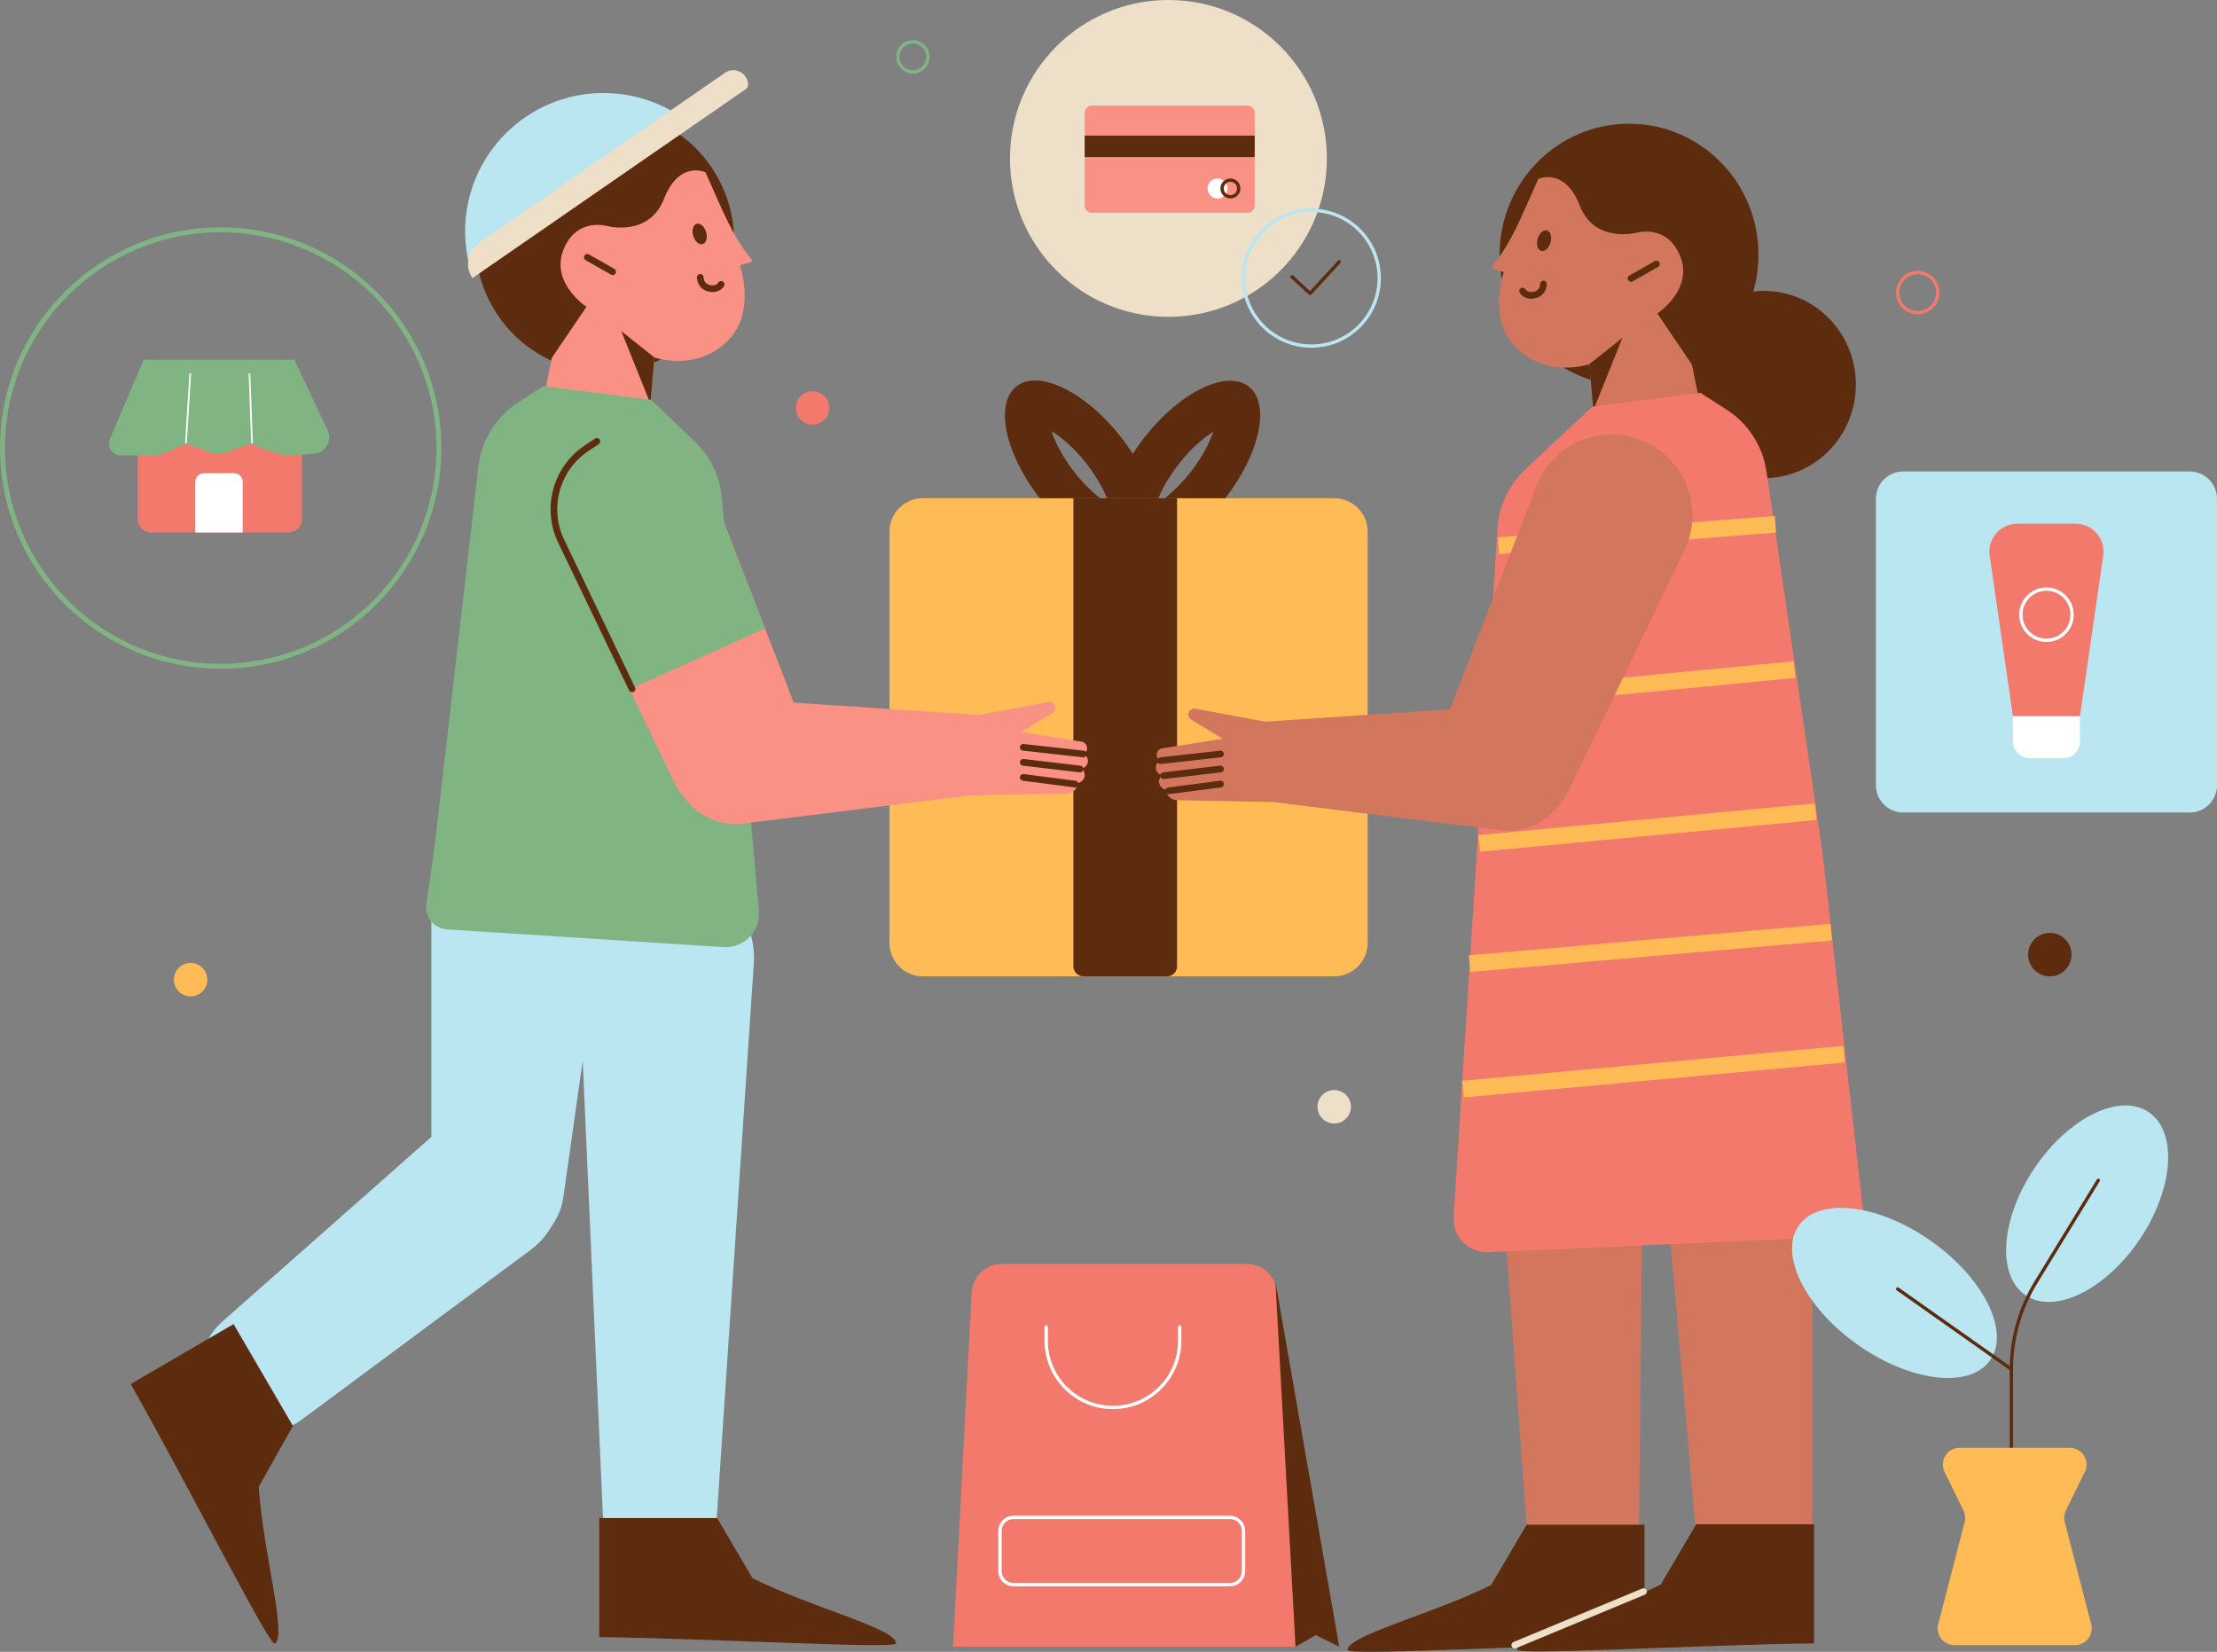 <?xml version="1.0" encoding="UTF-8"?>
<svg id="Lager_1" data-name="Lager 1" xmlns="http://www.w3.org/2000/svg" viewBox="0 0 663 494.02">
  <rect x="0" y="0" width="663" height="494.02" fill="#808080" stroke="none"/>
  <defs>
    <style>
      .cls-1, .cls-2, .cls-3, .cls-4, .cls-5, .cls-6, .cls-7 {
        fill-rule: evenodd;
      }

      .cls-1, .cls-2, .cls-3, .cls-4, .cls-5, .cls-6, .cls-7, .cls-8, .cls-9, .cls-10, .cls-11, .cls-12, .cls-13, .cls-14, .cls-15, .cls-16 {
        stroke-width: 0px;
      }

      .cls-1, .cls-9 {
        fill: #5d2b0e;
      }

      .cls-2, .cls-14 {
        fill: #fb5;
      }

      .cls-3, .cls-13 {
        fill: #fff;
      }

      .cls-4, .cls-12 {
        fill: #80b483;
      }

      .cls-5, .cls-15 {
        fill: #eedfc9;
      }

      .cls-6, .cls-16 {
        fill: #f2796b;
      }

      .cls-7, .cls-11 {
        fill: #b9e6f0;
      }

      .cls-8 {
        fill: #f99184;
      }

      .cls-10 {
        fill: #d2775d;
      }
    </style>
  </defs>
  <path class="cls-1" d="m331.78,150.95c-1.15-3.52-3.41-7.9-6.93-12.38-3.52-4.48-7.25-7.71-10.4-9.65,1.15,3.52,3.41,7.9,6.93,12.38,3.52,4.48,7.25,7.7,10.4,9.65Zm.89,5.29s0-.1.05-.25c-.02.18-.04.25-.05.25Zm3.79-3.19c.16-.01.25,0,.25.01,0,0-.07.02-.25-.01Zm-22.9-29.43s0,.1-.05.25c.01-.18.04-.25.05-.25Zm-3.79,3.19c-.16.01-.25,0-.25-.01,0-.01.08-.02.25.01Zm32.51,37.49c6.6-5.19,3.37-20.31-7.21-33.77-10.58-13.46-24.51-20.16-31.11-14.97-6.6,5.19-3.37,20.31,7.21,33.77,10.58,13.46,24.51,20.16,31.12,14.97Z"/>
  <path class="cls-1" d="m345.72,150.86c1.18-3.49,3.42-7.8,6.89-12.21,3.47-4.41,7.13-7.6,10.24-9.57-1.18,3.49-3.42,7.8-6.88,12.21-3.47,4.41-7.13,7.6-10.24,9.57Zm-10.6,13.48c-6.57-5.17-3.32-20.26,7.27-33.72,10.58-13.46,24.49-20.18,31.06-15.01,6.57,5.17,3.32,20.26-7.27,33.72-10.58,13.46-24.49,20.18-31.06,15.01Z"/>
  <path class="cls-14" d="m266,159c0-5.52,4.48-10,10-10h123c5.52,0,10,4.48,10,10v123c0,5.52-4.48,10-10,10h-123c-5.52,0-10-4.48-10-10v-123Z"/>
  <path class="cls-9" d="m321,149h31v140c0,1.66-1.34,3-3,3h-25c-1.66,0-3-1.34-3-3v-140Z"/>
  <path class="cls-9" d="m525.88,76.17c0,21.64-17.33,39.17-38.71,39.17s-38.71-17.54-38.71-39.17,17.33-39.17,38.71-39.17,38.71,17.54,38.71,39.17Z"/>
  <path class="cls-9" d="m555,115c0,15.46-12.31,28-27.5,28s-27.5-12.54-27.5-28,12.31-28,27.5-28,27.5,12.54,27.5,28Z"/>
  <path class="cls-10" d="m446.29,79.52c6.06-7.46,8.34-14.13,13.74-25.99,0,0,7.83-3.72,12.4,7.94,4.57,11.66,17.32,8.05,17.32,8.05,0,0,7.36-1.98,11.5,4.69,7,11.28-5.62,19.54-5.62,19.54l10.36,15.31,2.07,10.3-30.66,10.29-2.11-20.74s-12.73,4.49-22.17-5.25c-8.26-8.51-3.43-22.29-3.43-22.29l-3.12-.93c-.4-.12-.54-.61-.28-.93Z"/>
  <path class="cls-1" d="m496.23,78.46c.27.48.11,1.09-.38,1.36l-7.59,4.32c-.48.27-1.09.11-1.36-.37-.27-.48-.11-1.09.38-1.36l7.59-4.32c.48-.27,1.09-.11,1.36.37Z"/>
  <path class="cls-9" d="m485.2,101.02l-9.9,7.9,1.22,13.71,8.68-21.61Z"/>
  <path class="cls-1" d="m461.54,83.94c.55-.02,1.01.42,1.03.97l-1,.03q1-.03,1-.03h0s0,0,0,0h0v.05s0,.07,0,.12c0,.1-.01.24-.04.4-.04.32-.13.76-.33,1.23-.41.97-1.28,2.04-2.97,2.46-1.6.39-2.8.05-3.61-.46-.39-.25-.67-.53-.86-.75-.1-.11-.17-.21-.22-.28-.03-.04-.05-.07-.06-.1,0-.01-.01-.02-.02-.03h0s0-.02,0-.02h0s0,0,0,0t.87-.49l-.87.49c-.27-.48-.1-1.09.39-1.36.48-.27,1.08-.1,1.35.37,0,0,0,0,.01.02.02.02.04.06.08.11.09.1.22.24.42.36.36.23,1,.47,2.06.21.97-.24,1.39-.8,1.61-1.3.11-.26.17-.52.19-.71.01-.09.02-.17.02-.21,0-.02,0-.04,0-.05m.97-1.03c-.55.02-.98.47-.97,1.02l.97-1.02Z"/>
  <path class="cls-9" d="m463.68,72.54c-.5,1.68-1.76,2.79-2.82,2.47-1.06-.31-1.52-1.93-1.02-3.61.5-1.68,1.76-2.79,2.82-2.47,1.06.31,1.52,1.93,1.02,3.61Z"/>
  <path class="cls-10" d="m542,453.42v-148.23c0-14.79-13.22-26.09-27.84-23.77-12.48,1.98-21.31,13.28-20.21,25.87l12.94,147.67c.8,9.08,8.4,16.05,17.52,16.05,9.71,0,17.58-7.87,17.58-17.58Z"/>
  <path class="cls-10" d="m490.17,454.32l1.54-149.78c.15-14.37-12.71-25.39-26.88-23.05-11.8,1.95-20.16,12.57-19.29,24.5l10.96,149.39c.65,8.81,7.98,15.62,16.81,15.62s16.76-7.44,16.85-16.68Z"/>
  <path class="cls-16" d="m447.83,158.04l-13.12,205.84c-.38,5.94,4.48,10.89,10.42,10.63l105.75-4.69c3.85-.17,6.75-3.57,6.32-7.4l-12.24-107.91-16.69-113.5c-1.12-7.63-5.5-14.4-12-18.56l-7.76-4.96-32.29,4.12-19.99,18.67c-4.96,4.63-7.96,10.99-8.39,17.76Z"/>
  <path class="cls-2" d="m531.14,159.3l-82.85,6.38-.38-4.99,82.85-6.38.38,4.99Zm5.77,43.45l-88.57,8.48-.48-4.98,88.57-8.48.48,4.98Zm6.3,42.5l-100.61,9.47-.47-4.98,100.61-9.47.47,4.98Zm4.66,36.02l-108.16,9.43-.44-4.98,108.16-9.43.43,4.98Zm3.83,36.49l-113.98,10.46-.46-4.98,113.98-10.46.46,4.98Z"/>
  <path class="cls-9" d="m491.79,491.62v-35.62h-35.25l-10.6,18.02c-17.73,8.82-42.94,15.05-42.94,19.47,0,1.76,53.32-1.43,88.79-1.88Z"/>
  <path class="cls-9" d="m542.5,491.5v-35.62h-35.25l-10.6,18.02c-17.73,8.82-42.94,15.05-42.94,19.47,0,1.76,53.32-1.43,88.79-1.88Z"/>
  <path class="cls-5" d="m492.42,475.62c.21.51-.03,1.1-.54,1.31l-38.5,16c-.51.21-1.1-.03-1.31-.54-.21-.51.03-1.1.54-1.31l38.5-16c.51-.21,1.1.03,1.31.54Z"/>
  <path class="cls-10" d="m459.49,145.35c5.08-13.13,20.28-19.13,32.96-13.03,12.01,5.78,17.06,20.2,11.29,32.21l-34.31,71.33c-5.25,10.92-18.63,15.14-29.2,9.23-9.13-5.11-13.11-16.16-9.33-25.92l28.59-73.81Z"/>
  <path class="cls-10" d="m357.49,211.95l20.85,3.89,71.56-4.81c10.82-.73,20,7.85,20,18.7s-9.87,19.99-21.06,18.6l-68.04-8.46-28.95-.56c-1.71-.03-3.08-1.43-3.08-3.14-2.1-.23-2.92-2.87-1.31-4.25l.08-.07-.32-.1c-1.93-.64-2.12-3.3-.3-4.21-1.64-.95-1.18-3.44.69-3.74l18.03-2.86-9.41-5.74c-.53-.32-.85-.89-.85-1.51,0-1.11,1.01-1.95,2.1-1.74Z"/>
  <path class="cls-1" d="m365.99,225.39c.06.55-.34,1.04-.88,1.1l-18,2c-.55.06-1.04-.34-1.1-.88-.06-.55.33-1.04.88-1.1l18-2c.55-.06,1.04.34,1.1.88Zm0,4.49c.07.55-.33,1.05-.88,1.11l-17,2c-.55.07-1.05-.33-1.11-.88-.07-.55.33-1.05.88-1.11l17-2c.55-.07,1.05.33,1.11.88Zm0,4.49c.07.55-.32,1.05-.86,1.12l-15.5,2c-.55.07-1.05-.32-1.12-.86-.07-.55.32-1.05.86-1.12l15.5-2c.55-.07,1.05.32,1.12.86Z"/>
  <path class="cls-9" d="m142.12,72.17c0,21.64,17.33,39.17,38.71,39.17s38.71-17.54,38.71-39.17-17.33-39.17-38.71-39.17-38.71,17.54-38.71,39.17Z"/>
  <path class="cls-11" d="m141.45,82.96l64.76-46.16c-7.06-5.62-16.01-8.98-25.74-8.98-22.85,0-41.37,18.52-41.37,41.37,0,4.83.83,9.46,2.35,13.77Z"/>
  <path class="cls-15" d="m141.29,83.16c-2.37-3.42-1.51-8.12,1.91-10.48l73.58-50.89c2.93-2.03,6.93.07,6.93,3.63,0,.48-.24.94-.63,1.21l-81.78,56.53Z"/>
  <path class="cls-8" d="m224.71,77.52c-6.06-7.46-8.34-14.13-13.74-25.99,0,0-7.83-3.72-12.4,7.94-4.57,11.66-17.32,8.05-17.32,8.05,0,0-7.36-1.98-11.5,4.69-7,11.28,5.62,19.54,5.62,19.54l-10.36,15.31-2.07,10.3,30.66,10.29,2.11-20.74s12.73,4.49,22.17-5.25c8.26-8.51,3.43-22.29,3.43-22.29l3.12-.93c.4-.12.54-.61.28-.93Z"/>
  <path class="cls-1" d="m174.77,76.46c-.27.48-.1,1.09.38,1.36l7.59,4.32c.48.27,1.09.11,1.36-.37.27-.48.1-1.09-.38-1.36l-7.59-4.32c-.48-.27-1.09-.11-1.36.37Z"/>
  <path class="cls-9" d="m185.8,99.02l9.9,7.9-1.22,13.71-8.68-21.61Z"/>
  <path class="cls-1" d="m209.46,81.94c-.55-.02-1.01.42-1.03.97l1,.03q-1-.03-1-.03h0s0,0,0,0h0v.05s0,.07,0,.12c0,.1.01.24.04.4.04.32.13.76.33,1.23.41.97,1.28,2.04,2.97,2.46,1.6.39,2.8.05,3.61-.46.39-.25.67-.53.86-.75.1-.11.17-.21.22-.28.03-.04.05-.07.06-.1,0-.01.01-.02.02-.03h0s0-.02,0-.02h0s0,0,0,0t-.87-.49l.87.49c.27-.48.1-1.09-.39-1.36-.48-.27-1.08-.1-1.35.37,0,0,0,0,0,.02-.01.02-.04.06-.09.11-.08.1-.22.24-.41.36-.36.23-1,.47-2.06.21-.97-.24-1.39-.8-1.61-1.3-.11-.26-.17-.52-.19-.71-.01-.09-.02-.17-.02-.21,0-.02,0-.04,0-.05m-.97-1.03c.55.02.98.47.97,1.02l-.97-1.02Z"/>
  <path class="cls-9" d="m207.32,70.54c.5,1.68,1.76,2.79,2.82,2.47,1.06-.31,1.52-1.93,1.02-3.61-.5-1.68-1.76-2.79-2.82-2.47-1.06.31-1.52,1.93-1.02,3.61Z"/>
  <path class="cls-11" d="m129,355.16v-83.77c0-15.21,13.12-27.11,28.26-25.62,14.58,1.43,25.03,14.72,22.98,29.23l-11.75,82.94c-1.39,9.78-9.76,17.06-19.64,17.06-10.96,0-19.84-8.88-19.84-19.84Z"/>
  <path class="cls-11" d="m66.43,395.3l63.94-56.49c8.82-7.8,22.16-7.48,30.61.72,9.97,9.68,8.89,25.99-2.27,34.26l-68.53,50.82c-8.18,6.07-19.7,4.55-26.03-3.42-6.24-7.86-5.24-19.24,2.29-25.89Z"/>
  <path class="cls-11" d="m180.27,452.66l-7.32-164.97c-.75-16.78,14.23-29.94,30.78-27.05,13.23,2.31,22.59,14.24,21.69,27.64l-11.01,164.77c-.6,8.98-8.06,15.96-17.06,15.96s-16.67-7.2-17.08-16.34Z"/>
  <path class="cls-12" d="m215.89,148.93l11.07,123.45c.55,6.11-4.48,11.26-10.6,10.87l-82.69-5.3c-3.87-.25-6.71-3.74-6.16-7.57l2.53-17.87,13.01-112.94c.92-7.95,5.37-15.07,12.11-19.38l7.34-4.69,32.29,4.12,13.01,12.48c4.64,4.45,7.51,10.43,8.09,16.83Z"/>
  <path class="cls-9" d="m179.21,489.62v-35.62h35.25l10.6,18.02c17.73,8.82,42.94,15.05,42.94,19.47,0,1.76-53.32-1.43-88.79-1.88Z"/>
  <path class="cls-9" d="m39.08,413.93l30.77-17.93,17.75,30.45-10.23,18.23c1.31,19.76,8.62,44.68,4.8,46.9-1.52.89-25.61-46.79-43.08-77.66Z"/>
  <path class="cls-8" d="m211.51,143.35c-5.09-13.13-20.28-19.13-32.96-13.03-12.01,5.78-17.06,20.2-11.29,32.21l34.31,71.33c5.25,10.92,18.63,15.14,29.2,9.23,9.13-5.11,13.11-16.16,9.33-25.92l-28.59-73.81Z"/>
  <path class="cls-8" d="m313.51,209.95l-20.85,3.89-71.56-4.81c-10.82-.73-20,7.85-20,18.7s9.87,19.99,21.06,18.6l68.04-8.46,28.95-.56c1.71-.03,3.08-1.43,3.08-3.14,2.1-.23,2.92-2.87,1.31-4.25l-.08-.07.32-.1c1.93-.64,2.12-3.3.3-4.21,1.64-.95,1.18-3.44-.69-3.74l-18.03-2.86,9.41-5.74c.53-.32.85-.89.85-1.51,0-1.11-1.01-1.95-2.1-1.74Z"/>
  <path class="cls-1" d="m305.01,223.39c-.06.55.34,1.04.88,1.1l18,2c.55.06,1.04-.34,1.1-.88.06-.55-.33-1.04-.88-1.1l-18-2c-.55-.06-1.04.34-1.1.88Zm0,4.49c-.07.55.33,1.05.88,1.11l17,2c.55.07,1.05-.33,1.11-.88.07-.55-.33-1.05-.88-1.11l-17-2c-.55-.07-1.05.33-1.11.88Zm0,4.49c-.07.55.32,1.05.86,1.12l15.5,2c.55.07,1.05-.32,1.12-.86.07-.55-.32-1.05-.86-1.12l-15.5-2c-.55-.07-1.05.32-1.12.86Z"/>
  <path class="cls-12" d="m228.78,187.95l-40.54,18.21-20.99-43.64c-5.78-12.01-.72-26.43,11.29-32.21,12.69-6.1,27.88-.1,32.96,13.03l17.28,44.6Z"/>
  <path class="cls-1" d="m179.34,131.45c.3.46.18,1.08-.29,1.39l-2.94,1.94c-8.78,5.77-11.94,17.15-7.39,26.63l21.19,44.17c.24.5.03,1.1-.47,1.33-.5.24-1.1.03-1.33-.47l-21.19-44.17c-4.98-10.38-1.52-22.84,8.1-29.16l2.94-1.94c.46-.3,1.08-.18,1.38.29Z"/>
  <path class="cls-16" d="m290.58,386.56c.25-4.8,4.22-8.56,9.03-8.56h73.24c4.81,0,8.77,3.76,9.03,8.56l5.57,105.93h-102.44l5.58-105.93Z"/>
  <path class="cls-3" d="m312.87,396.33c.28,0,.5.22.5.5v4.14c0,10.75,8.71,19.46,19.46,19.46s19.46-8.71,19.46-19.46v-4.14c0-.28.22-.5.5-.5s.5.22.5.5v4.14c0,11.3-9.16,20.46-20.46,20.46s-20.46-9.16-20.46-20.46v-4.14c0-.28.22-.5.5-.5Z"/>
  <path class="cls-9" d="m387.44,492.49l-6.03-109.22,19.09,109.22-7-3.49-6.06,3.49Z"/>
  <path class="cls-3" d="m367.85,454.32h-64.78c-1.94,0-3.52,1.58-3.52,3.52v12.05c0,1.94,1.57,3.52,3.52,3.52h64.78c1.94,0,3.52-1.58,3.52-3.52v-12.05c0-1.94-1.58-3.52-3.52-3.52Zm-64.78-1c-2.5,0-4.52,2.02-4.52,4.52v12.05c0,2.5,2.02,4.52,4.52,4.52h64.78c2.5,0,4.52-2.02,4.52-4.52v-12.05c0-2.5-2.02-4.52-4.52-4.52h-64.78Z"/>
  <path class="cls-11" d="m639.94,370.58c-10.16,15.13-25.45,22.66-34.16,16.82-8.71-5.85-7.55-22.86,2.61-37.99,10.16-15.13,25.45-22.66,34.16-16.82,8.71,5.85,7.55,22.85-2.61,37.99Z"/>
  <path class="cls-11" d="m577.49,371.15c15.79,11.13,23.7,27.1,17.65,35.68-6.04,8.58-23.75,6.51-39.54-4.62-15.79-11.13-23.7-27.1-17.66-35.68,6.04-8.58,23.75-6.51,39.54,4.62Z"/>
  <path class="cls-1" d="m627.76,352.57c.24.14.31.45.17.69l-18.69,30.56c-4.73,7.73-7.23,16.62-7.23,25.68v36c0,.28-.22.5-.5.5s-.5-.22-.5-.5v-35.74l-33.79-23.85c-.23-.16-.28-.47-.12-.7.16-.23.47-.28.7-.12l33.22,23.45c.17-8.91,2.71-17.63,7.37-25.24l18.69-30.56c.14-.24.45-.31.69-.17Z"/>
  <path class="cls-14" d="m581.53,440.2c-1.63-3.32.79-7.2,4.49-7.2h32.96c3.7,0,6.12,3.88,4.49,7.2l-5.66,11.55c-.53,1.07-.65,2.3-.35,3.45l7.92,30.55c.82,3.17-1.57,6.25-4.84,6.25h-36.08c-3.27,0-5.66-3.09-4.84-6.25l7.92-30.55c.3-1.16.17-2.38-.35-3.45l-5.66-11.55Z"/>
  <path class="cls-4" d="m66,198.53c35.64,0,64.53-28.89,64.53-64.53s-28.89-64.53-64.53-64.53S1.47,98.36,1.47,134s28.89,64.53,64.53,64.53Zm0,1.47c36.45,0,66-29.55,66-66s-29.55-66-66-66S0,97.55,0,134s29.55,66,66,66Z"/>
  <path class="cls-16" d="m41.18,120.26c0-2.24,1.81-4.05,4.05-4.05h41.02c2.24,0,4.05,1.81,4.05,4.05v34.95c0,2.24-1.81,4.05-4.05,4.05h-41.02c-2.24,0-4.05-1.81-4.05-4.05v-34.95Z"/>
  <path class="cls-12" d="m42.96,107.6h45.08l9.91,20.97c1.55,3.27-.74,7.06-4.36,7.22l-6.84.3c-1.83.08-3.65-.22-5.35-.88l-4.75-1.85c-1.15-.45-2.43-.46-3.59-.03l-5.2,1.91c-1.7.62-3.56.62-5.25,0l-5.02-1.85c-1.27-.47-2.67-.41-3.89.16l-3.04,1.42c-1.74.81-3.64,1.24-5.57,1.24h-8.94c-2.54,0-4.26-2.59-3.26-4.93l10.06-23.68Z"/>
  <path class="cls-3" d="m56.9,111.65c.14,0,.25.13.24.27l-1.27,20.51c0,.14-.13.25-.27.24-.14,0-.25-.13-.24-.27l1.27-20.51c0-.14.13-.25.27-.24Zm17.7,0c.14,0,.26.1.26.24l.76,20.51c0,.14-.1.26-.24.26s-.26-.1-.26-.24l-.76-20.51c0-.14.1-.26.24-.26Z"/>
  <path class="cls-13" d="m58.4,144.07c0-1.4,1.13-2.53,2.53-2.53h9.12c1.4,0,2.53,1.13,2.53,2.53v15.19h-14.18v-15.19Z"/>
  <path class="cls-15" d="m396.8,47.38c0,26.17-21.21,47.38-47.38,47.38s-47.38-21.21-47.38-47.38S323.25,0,349.42,0s47.38,21.21,47.38,47.38Z"/>
  <path class="cls-8" d="m324.38,33.72c0-1.18.96-2.14,2.14-2.14h46.57c1.18,0,2.14.96,2.14,2.14v27.77c0,1.18-.96,2.14-2.14,2.14h-46.57c-1.18,0-2.14-.96-2.14-2.14v-27.77Z"/>
  <path class="cls-9" d="m324.38,40.56h50.84v6.41h-50.84v-6.41Z"/>
  <path class="cls-13" d="m367.11,56.37c0,1.65-1.34,2.99-2.99,2.99s-2.99-1.34-2.99-2.99,1.34-2.99,2.99-2.99,2.99,1.34,2.99,2.99Z"/>
  <path class="cls-1" d="m367.96,58.36c1.1,0,1.99-.89,1.99-1.99s-.89-1.99-1.99-1.99-1.99.89-1.99,1.99.89,1.99,1.99,1.99Zm0,1c1.65,0,2.99-1.34,2.99-2.99s-1.34-2.99-2.99-2.99-2.99,1.34-2.99,2.99,1.34,2.99,2.99,2.99Z"/>
  <path class="cls-7" d="m392.16,103c10.94,0,19.8-8.86,19.8-19.8s-8.86-19.8-19.8-19.8-19.8,8.86-19.8,19.8,8.86,19.8,19.8,19.8Zm0,1c11.49,0,20.8-9.31,20.8-20.8s-9.31-20.8-20.8-20.8-20.8,9.31-20.8,20.8,9.31,20.8,20.8,20.8Z"/>
  <path class="cls-1" d="m400.84,77.92c.2.19.22.5.03.71l-8.7,9.47c-.19.2-.5.22-.71.03l-5.43-4.98c-.2-.19-.22-.5-.03-.71.19-.2.5-.22.71-.03l5.06,4.64,8.36-9.1c.19-.2.5-.22.71-.03Z"/>
  <path class="cls-11" d="m561,149.16c0-4.51,3.65-8.16,8.16-8.16h85.68c4.51,0,8.16,3.65,8.16,8.16v85.68c0,4.51-3.65,8.16-8.16,8.16h-85.68c-4.51,0-8.16-3.65-8.16-8.16v-85.68Z"/>
  <path class="cls-16" d="m595.02,166.18c-.73-5.03,3.17-9.54,8.26-9.54h17.43c5.09,0,8.99,4.51,8.26,9.54l-6.96,48.04h-20.03l-6.96-48.04Z"/>
  <path class="cls-13" d="m601.99,214.22h20.03v7.51c0,2.76-2.24,5.01-5.01,5.01h-10.01c-2.77,0-5.01-2.24-5.01-5.01v-7.51Z"/>
  <path class="cls-3" d="m612,191c3.95,0,7.16-3.21,7.16-7.16s-3.21-7.16-7.16-7.16-7.16,3.21-7.16,7.16,3.21,7.16,7.16,7.16Zm0,1c4.51,0,8.16-3.65,8.16-8.16s-3.65-8.16-8.16-8.16-8.16,3.65-8.16,8.16,3.65,8.16,8.16,8.16Z"/>
  <path class="cls-14" d="m62,293c0,2.76-2.24,5-5,5s-5-2.24-5-5,2.24-5,5-5,5,2.24,5,5Z"/>
  <path class="cls-15" d="m404,331c0,2.76-2.24,5-5,5s-5-2.24-5-5,2.24-5,5-5,5,2.24,5,5Z"/>
  <path class="cls-16" d="m248,122c0,2.76-2.24,5-5,5s-5-2.24-5-5,2.24-5,5-5,5,2.24,5,5Z"/>
  <circle class="cls-9" cx="613" cy="285.5" r="6.5"/>
  <path class="cls-6" d="m573.5,93c3.04,0,5.5-2.46,5.5-5.5s-2.46-5.5-5.5-5.5-5.5,2.46-5.5,5.5,2.46,5.5,5.5,5.5Zm0,1c3.59,0,6.5-2.91,6.5-6.5s-2.91-6.5-6.5-6.5-6.5,2.91-6.5,6.5,2.91,6.5,6.5,6.5Z"/>
  <path class="cls-4" d="m273,21c2.21,0,4-1.79,4-4s-1.79-4-4-4-4,1.79-4,4,1.79,4,4,4Zm0,1c2.76,0,5-2.24,5-5s-2.24-5-5-5-5,2.24-5,5,2.24,5,5,5Z"/>
</svg>